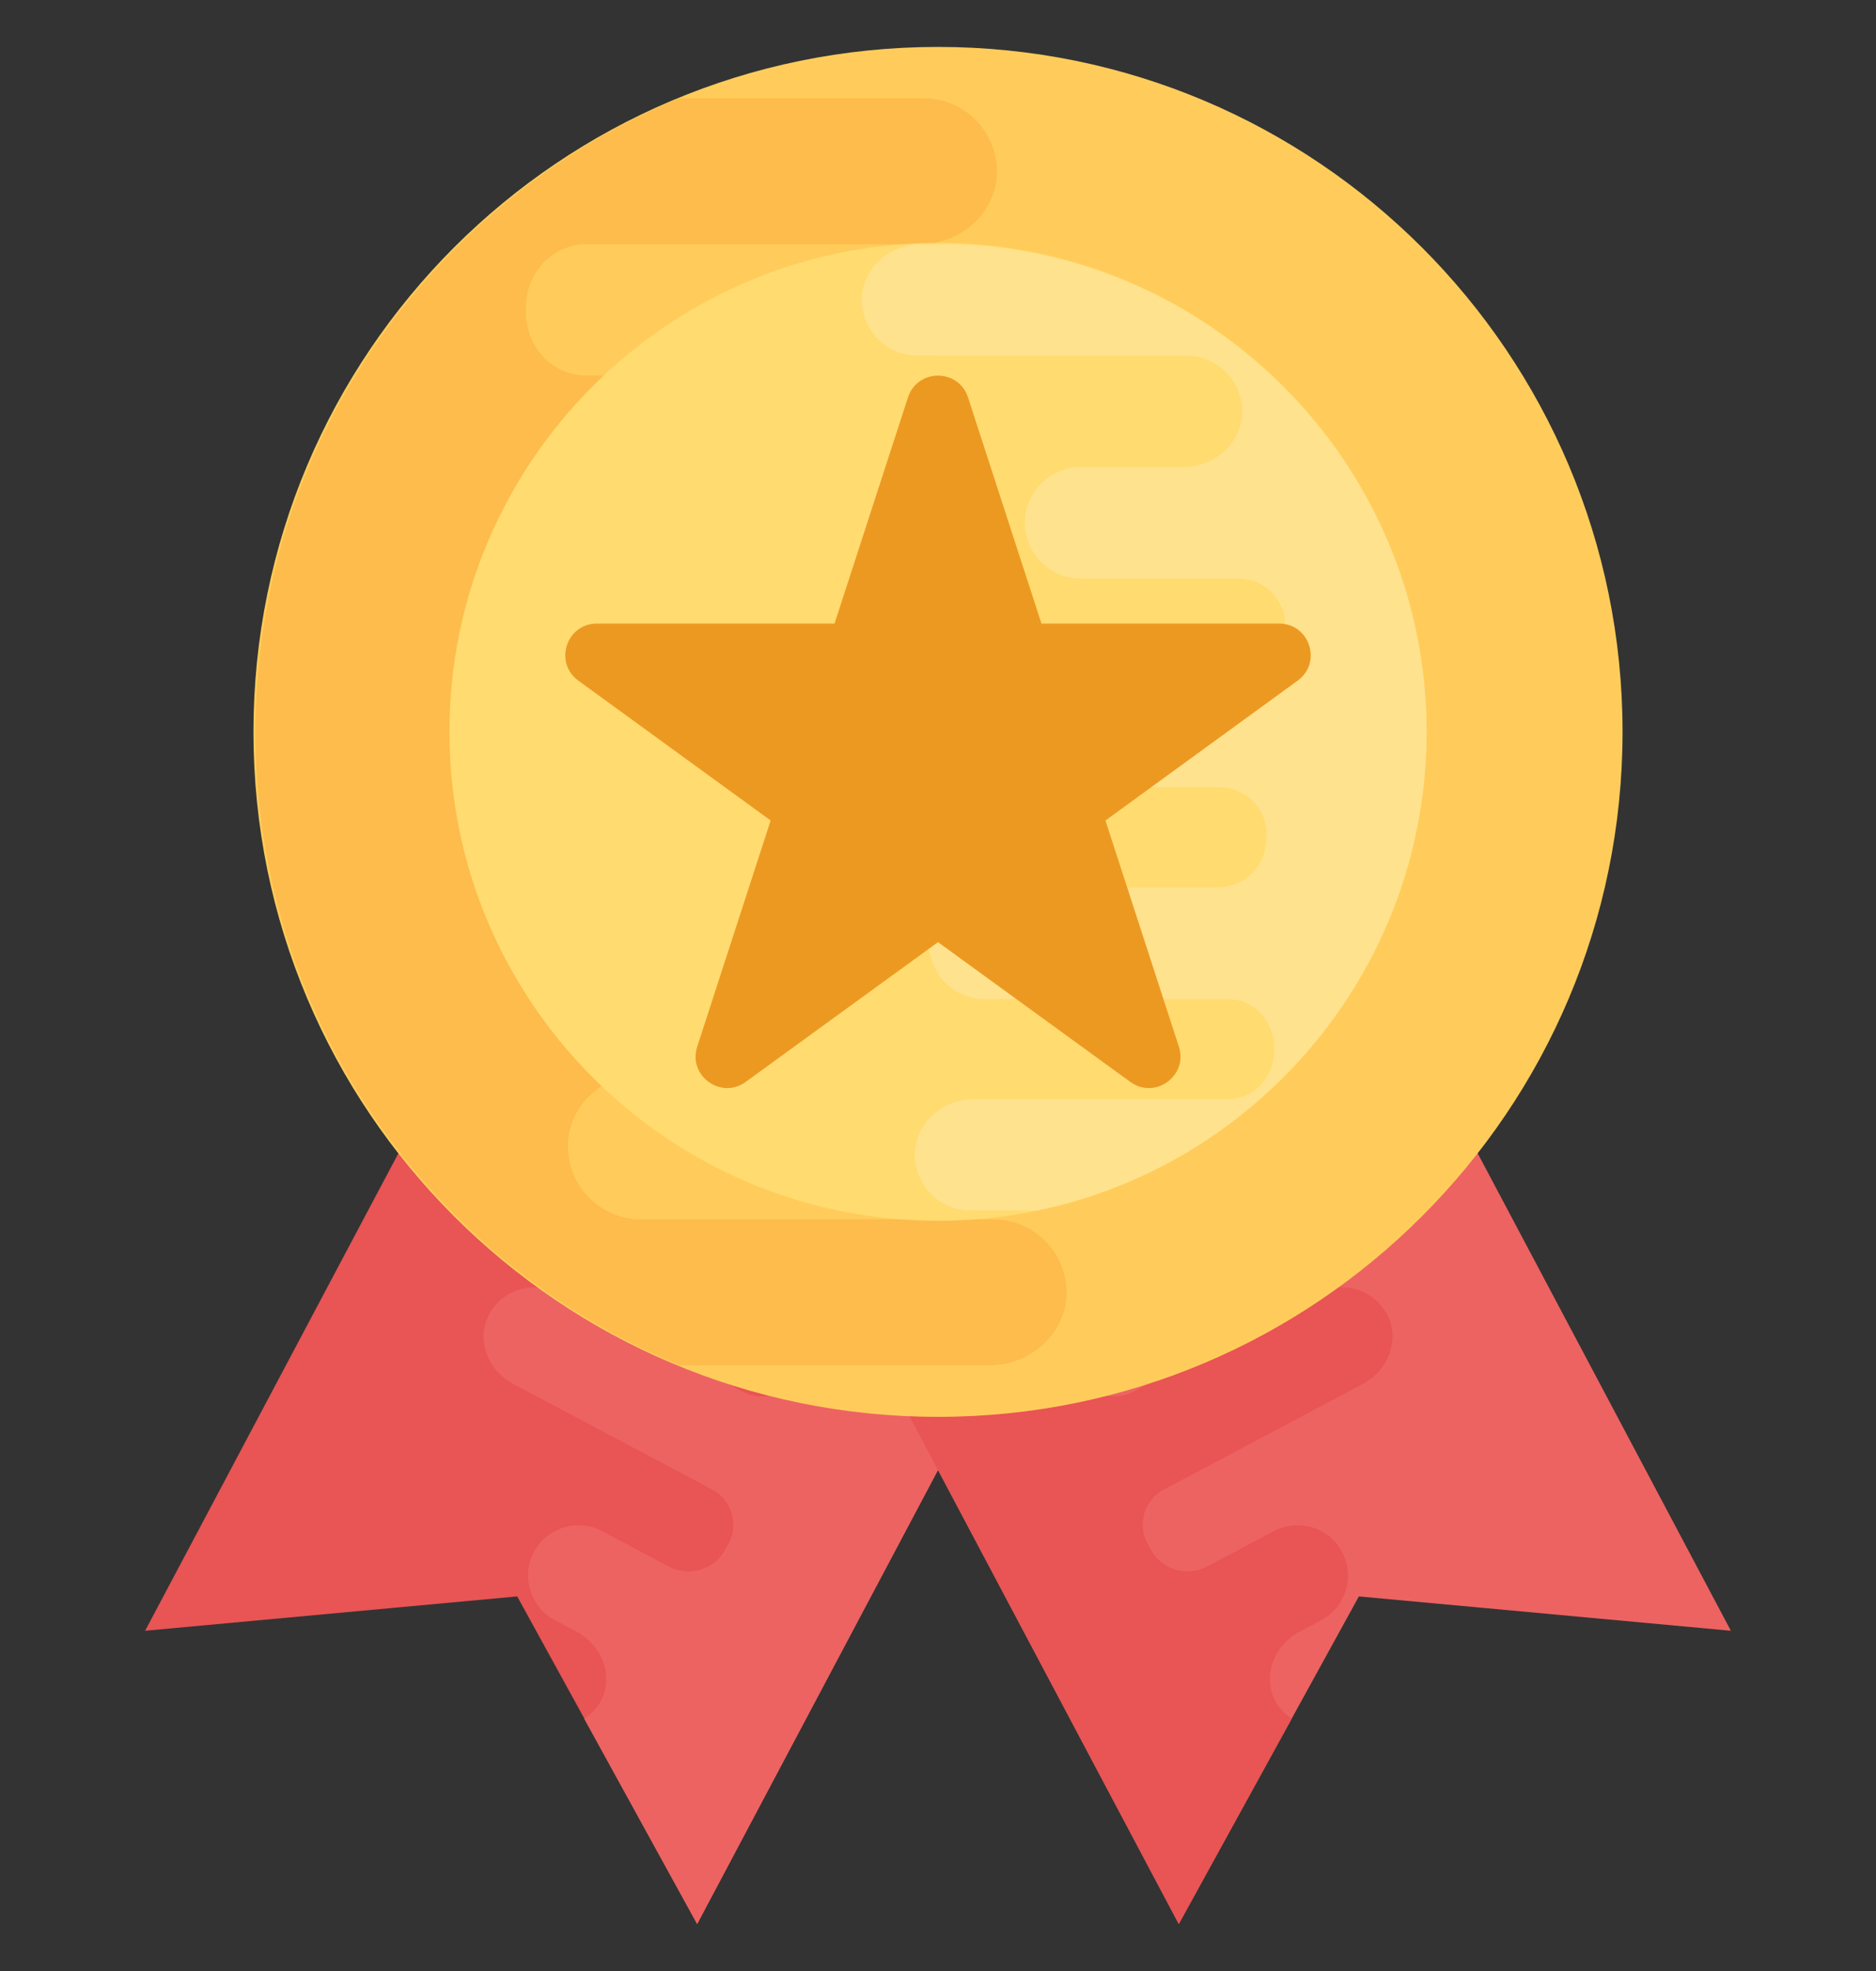 <svg width="20" height="21" viewBox="0 0 20 21" fill="none" xmlns="http://www.w3.org/2000/svg">
<rect x="0" y="0" width="20" height="21" fill="#333333" stroke="none"/>
<g clip-path="url(#clip0)">
<path d="M5.915 9.146L1.547 17.375L5.514 17.009L7.433 20.499L11.801 12.27L5.915 9.146Z" fill="#E95454"/>
<path d="M6.415 18.103C6.538 17.84 6.41 17.526 6.153 17.389L5.902 17.255C5.651 17.112 5.555 16.794 5.692 16.536C5.831 16.274 6.157 16.174 6.419 16.313L7.129 16.69C7.349 16.806 7.624 16.722 7.737 16.501L7.755 16.468C7.885 16.259 7.808 15.984 7.592 15.87L5.467 14.742C5.208 14.605 5.081 14.292 5.202 14.028C5.335 13.747 5.671 13.636 5.942 13.78L7.913 14.826C8.132 14.943 8.408 14.858 8.524 14.639L8.535 14.61L8.538 14.604C8.664 14.373 8.576 14.085 8.344 13.961L7.238 13.375C6.979 13.237 6.852 12.924 6.975 12.657C7.107 12.379 7.445 12.266 7.715 12.409L8.937 13.058C9.165 13.179 9.437 13.078 9.556 12.848C9.557 12.845 9.557 12.845 9.559 12.841C9.561 12.838 9.561 12.838 9.562 12.835C9.686 12.608 9.618 12.326 9.389 12.205L8.071 11.506C7.815 11.37 7.689 11.057 7.809 10.793C7.942 10.512 8.279 10.402 8.55 10.545L11.8 12.271L7.432 20.5L6.228 18.312C6.306 18.259 6.374 18.194 6.415 18.103Z" fill="#ED6362"/>
<path d="M14.086 9.146L18.453 17.375L14.487 17.009L12.567 20.499L8.2 12.27L14.086 9.146Z" fill="#ED6362"/>
<path d="M13.585 18.103C13.462 17.84 13.59 17.525 13.847 17.389L14.098 17.255C14.35 17.112 14.445 16.794 14.308 16.536C14.169 16.274 13.843 16.174 13.581 16.313L12.871 16.69C12.651 16.806 12.376 16.722 12.263 16.501L12.245 16.467C12.115 16.259 12.192 15.984 12.409 15.87L14.534 14.742C14.793 14.604 14.92 14.291 14.799 14.027C14.666 13.746 14.329 13.636 14.059 13.779L12.088 14.825C11.868 14.942 11.593 14.857 11.477 14.638L11.466 14.609L11.463 14.603C11.337 14.373 11.425 14.084 11.657 13.961L12.762 13.374C13.021 13.237 13.148 12.923 13.026 12.656C12.894 12.379 12.556 12.265 12.285 12.409L11.063 13.058C10.835 13.18 10.562 13.078 10.444 12.848C10.442 12.845 10.442 12.845 10.441 12.842C10.439 12.839 10.439 12.839 10.438 12.836C10.313 12.609 10.382 12.326 10.611 12.205L11.928 11.506C12.184 11.371 12.311 11.057 12.19 10.793C12.057 10.513 11.721 10.402 11.45 10.546L8.2 12.271L12.567 20.5L13.771 18.312C13.694 18.259 13.627 18.194 13.585 18.103Z" fill="#E95454"/>
<path d="M10 15.096C14.03 15.096 17.298 11.828 17.298 7.798C17.298 3.767 14.03 0.5 10 0.5C5.969 0.5 2.702 3.767 2.702 7.798C2.702 11.828 5.969 15.096 10 15.096Z" fill="#FFCC5B"/>
<path d="M10.99 6.96H6.365C6.006 6.96 5.711 6.665 5.711 6.306L5.716 6.261V6.251C5.711 5.871 6.02 5.561 6.4 5.561H9.606C10.03 5.561 10.405 5.246 10.43 4.821C10.45 4.377 10.096 4.001 9.651 4.001H6.255C5.881 4.001 5.601 3.687 5.606 3.312C5.606 3.307 5.606 3.307 5.606 3.302C5.606 3.297 5.606 3.297 5.606 3.292C5.601 2.917 5.88 2.602 6.255 2.602H9.808C10.228 2.602 10.603 2.287 10.628 1.867C10.648 1.418 10.293 1.047 9.848 1.047H7.246C4.593 2.141 2.724 4.75 2.724 7.798C2.724 10.845 4.593 13.453 7.247 14.546H10.55C10.97 14.546 11.345 14.231 11.37 13.811C11.39 13.361 11.036 12.992 10.59 12.992L6.832 12.991C6.389 12.991 6.032 12.62 6.056 12.171C6.078 11.751 6.455 11.435 6.876 11.435H8.333C8.752 11.424 9.09 11.08 9.09 10.658C9.09 10.229 8.741 9.879 8.311 9.879H6.102C5.743 9.879 5.447 9.584 5.452 9.224V9.169C5.427 8.814 5.713 8.514 6.067 8.514H10.945C11.37 8.514 11.745 8.2 11.77 7.779C11.79 7.33 11.435 6.96 10.99 6.96Z" fill="#FDBC4B"/>
<path d="M10 13.007C7.127 13.007 4.791 10.669 4.791 7.797C4.791 4.925 7.127 2.588 10 2.588C12.872 2.588 15.209 4.926 15.209 7.798C15.209 10.67 12.872 13.007 10 13.007Z" fill="#FFDB70"/>
<path opacity="0.2" d="M15.209 7.798C15.209 5.027 13.032 2.76 10.299 2.604H9.813C9.493 2.604 9.207 2.844 9.188 3.164C9.173 3.506 9.443 3.789 9.783 3.789L12.649 3.79C12.987 3.79 13.259 4.072 13.241 4.415C13.224 4.736 12.937 4.976 12.615 4.976H11.504C11.185 4.986 10.926 5.247 10.926 5.569C10.926 5.897 11.193 6.164 11.521 6.164H13.206C13.48 6.164 13.704 6.389 13.701 6.663V6.704C13.72 6.975 13.503 7.203 13.232 7.203H9.512C9.188 7.203 8.902 7.443 8.883 7.763C8.868 8.106 9.138 8.389 9.478 8.389H13.004C13.279 8.389 13.503 8.614 13.503 8.888L13.499 8.922V8.93C13.503 9.219 13.267 9.455 12.977 9.455H10.532C10.209 9.455 9.923 9.696 9.903 10.02C9.888 10.358 10.159 10.645 10.498 10.645H13.087C13.373 10.645 13.586 10.885 13.583 11.171C13.583 11.174 13.583 11.174 13.583 11.178C13.583 11.182 13.583 11.182 13.583 11.186C13.586 11.471 13.373 11.711 13.087 11.711H10.378C10.058 11.711 9.772 11.952 9.753 12.272C9.738 12.615 10.008 12.897 10.347 12.897H11.062C13.428 12.404 15.209 10.305 15.209 7.798Z" fill="white"/>
<path d="M13.637 6.644H11.103L10.32 4.234C10.219 3.925 9.781 3.925 9.68 4.234L8.897 6.644H6.363C6.038 6.644 5.902 7.061 6.166 7.252L8.216 8.742L7.433 11.152C7.332 11.461 7.687 11.719 7.95 11.527L10 10.038L12.05 11.527C12.314 11.719 12.668 11.461 12.568 11.152L11.785 8.742L13.834 7.252C14.098 7.061 13.963 6.644 13.637 6.644Z" fill="#EC9922"/>
</g>
<defs>
<clipPath id="clip0">
<rect width="20" height="20" fill="white" transform="translate(0 0.5)"/>
</clipPath>
</defs>
</svg>
